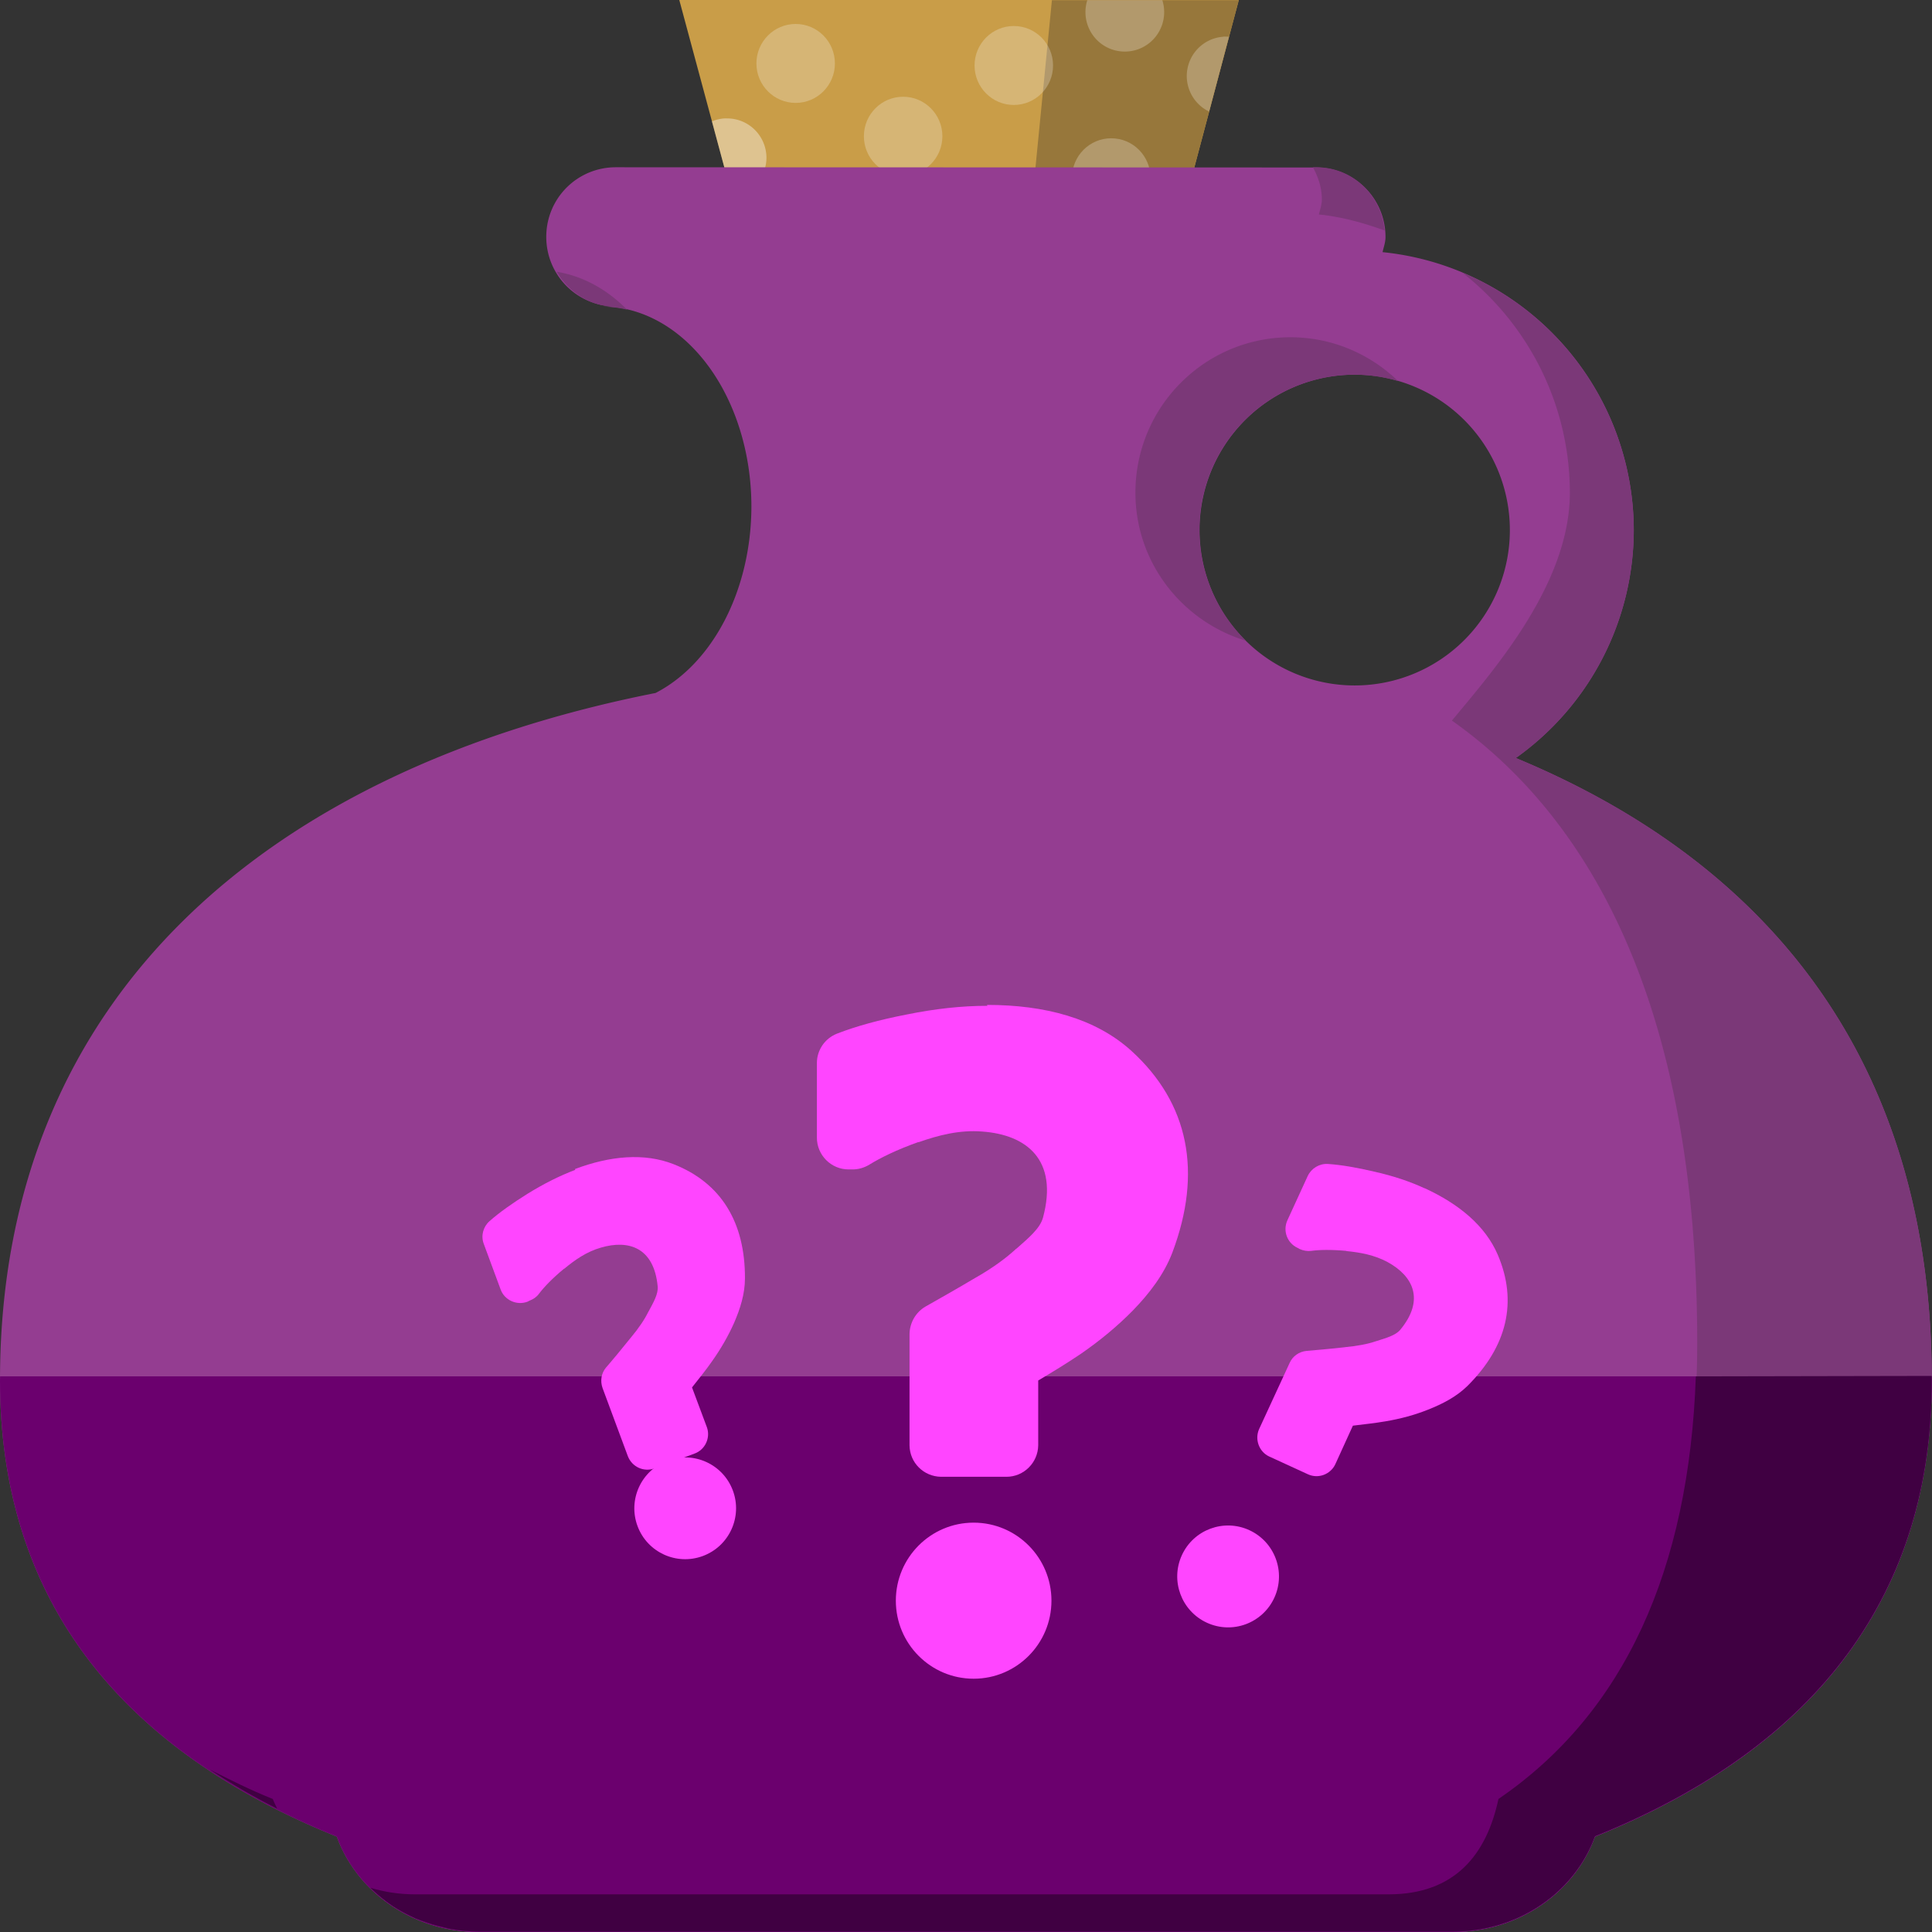 <?xml version="1.0" encoding="UTF-8" standalone="no"?>
<!-- Created with Inkscape (http://www.inkscape.org/) -->

<svg
   xmlns:dc="http://purl.org/dc/elements/1.1/"
   xmlns:cc="http://creativecommons.org/ns#"
   xmlns:rdf="http://www.w3.org/1999/02/22-rdf-syntax-ns#"
   xmlns:svg="http://www.w3.org/2000/svg"
   xmlns="http://www.w3.org/2000/svg"
   xmlns:sodipodi="http://sodipodi.sourceforge.net/DTD/sodipodi-0.dtd"
   xmlns:inkscape="http://www.inkscape.org/namespaces/inkscape"
   width="32"
   height="32"
   viewBox="0 0 8.467 8.467"
   version="1.1"
   id="svg8"
   inkscape:version="0.92.4 (5da689c313, 2019-01-14)"
   sodipodi:docname="secret_sauce.svg">
  <rect x="0" y="0" width="8.467" height="8.467" fill="#333333" stroke="none"/>
  <defs
     id="defs2" />
  <sodipodi:namedview
     id="base"
     pagecolor="#ffffff"
     bordercolor="#666666"
     borderopacity="1.0"
     inkscape:pageopacity="0.0"
     inkscape:pageshadow="2"
     inkscape:zoom="5.6568545"
     inkscape:cx="-60.596876"
     inkscape:cy="-13.942637"
     inkscape:document-units="px"
     inkscape:current-layer="layer1"
     showgrid="false"
     units="px"
     inkscape:snap-page="true"
     inkscape:snap-bbox="false"
     inkscape:bbox-paths="true"
     inkscape:bbox-nodes="true"
     inkscape:snap-bbox-edge-midpoints="true"
     inkscape:snap-bbox-midpoints="true"
     inkscape:snap-intersection-paths="true"
     inkscape:object-paths="true"
     inkscape:snap-smooth-nodes="true"
     inkscape:snap-midpoints="true"
     inkscape:snap-nodes="false"
     inkscape:snap-object-midpoints="true"
     inkscape:window-width="1920"
     inkscape:window-height="1001"
     inkscape:window-x="-9"
     inkscape:window-y="-9"
     inkscape:window-maximized="1"
     inkscape:snap-others="false"
     inkscape:snap-center="true" />
  <g
     inkscape:label="Layer 1"
     inkscape:groupmode="layer"
     id="layer1"
     transform="translate(0,-288.533)">
    <path
       style="fill:#c99d48;fill-opacity:1;stroke:none;stroke-width:0.265px;stroke-linecap:butt;stroke-linejoin:miter;stroke-opacity:1"
       d="m 2.977,288.533 0.474,1.761 h 1.51 l 0.468,-1.761 z"
       id="path1882"
       inkscape:connector-curvature="0"
       sodipodi:nodetypes="ccccc" />
    <ellipse
       style="opacity:0.627;fill:#faf5ed;fill-opacity:0.438;stroke:none;stroke-width:0.9;stroke-linecap:round;stroke-linejoin:round;stroke-miterlimit:4;stroke-dasharray:none;stroke-opacity:1;paint-order:markers fill stroke"
       id="path2097-8"
       cx="3.958"
       cy="289.13"
       rx="0.172"
       ry="0.173" />
    <path
       style="fill:#97773b;fill-opacity:1;stroke:none;stroke-width:0.265px;stroke-linecap:butt;stroke-linejoin:miter;stroke-opacity:1"
       d="m 4.61,288.534 -0.173,1.761 h 0.524 l 0.468,-1.761 z"
       id="path1990"
       inkscape:connector-curvature="0" />
    <ellipse
       style="opacity:0.627;fill:#faf5ed;fill-opacity:0.438;stroke:none;stroke-width:0.9;stroke-linecap:round;stroke-linejoin:round;stroke-miterlimit:4;stroke-dasharray:none;stroke-opacity:1;paint-order:markers fill stroke"
       id="path2097-0"
       cx="4.87"
       cy="289.312"
       rx="0.172"
       ry="0.173" />
    <path
       style="opacity:1;fill:#faf5ed;fill-opacity:0.438;stroke:none;stroke-width:0.265px;stroke-linecap:butt;stroke-linejoin:miter;stroke-opacity:1"
       d="m 3.174,289.052 a 0.172,0.173 0 0 0 -0.054,0.013 l 0.089,0.33 a 0.172,0.173 0 0 0 0.15,-0.171 0.172,0.173 0 0 0 -0.173,-0.172 0.172,0.173 0 0 0 -0.012,0 z"
       id="path2144"
       inkscape:connector-curvature="0" />
    <path
       style="opacity:1;fill:#943d91;fill-opacity:1;stroke:none;stroke-width:2.194;stroke-linecap:round;stroke-linejoin:round;stroke-miterlimit:4;stroke-dasharray:none;stroke-opacity:1;paint-order:markers fill stroke"
       d="m 2.699,289.266 c -0.169,0 -0.305,0.136 -0.305,0.305 0,0.169 0.136,0.305 0.305,0.305 h -0.061 a 0.655,0.877 0 0 1 0.655,0.877 0.655,0.877 0 0 1 -0.42,0.817 C 1.203,291.9 5.6589916e-6,292.878 0,294.582 c -1.5105535e-6,0.923 0.485,1.6 1.476,2 0.088,0.243 0.332,0.418 0.624,0.418 h 2.133 2.133 c 0.292,0 0.536,-0.175 0.624,-0.418 0.99,-0.399 1.476,-1.076 1.476,-2 -4.8e-6,-1.405 -0.722,-2.27 -1.823,-2.727 a 1.224,1.226 0 0 0 0.517,-0.999 1.224,1.226 0 0 0 -1.101,-1.218 c 0.005,-0.022 0.013,-0.043 0.013,-0.066 0,-0.169 -0.136,-0.305 -0.305,-0.305 z m 3.238,0.909 a 0.68,0.681 0 0 1 0.68,0.681 0.68,0.681 0 0 1 -0.68,0.681 0.68,0.681 0 0 1 -0.68,-0.681 0.68,0.681 0 0 1 0.68,-0.681 z"
       id="path1876"
       inkscape:connector-curvature="0" />
    <path
       style="opacity:1;fill:#7b3878;fill-opacity:1;stroke:none;stroke-width:2.194;stroke-linecap:round;stroke-linejoin:round;stroke-miterlimit:4;stroke-dasharray:none;stroke-opacity:1;paint-order:markers fill stroke"
       d="m 5.754,289.266 c 0.023,0.043 0.039,0.089 0.039,0.141 0,0.024 -0.008,0.044 -0.013,0.066 0.101,0.01 0.196,0.037 0.288,0.07 -0.015,-0.155 -0.14,-0.277 -0.299,-0.277 z m -3.314,0.458 c 0.053,0.09 0.147,0.153 0.259,0.153 h -0.061 a 0.655,0.877 0 0 1 0.11,0.013 c -0.088,-0.089 -0.193,-0.147 -0.308,-0.166 z m 3.969,0.004 c 0.287,0.225 0.47,0.575 0.471,0.964 -4.831e-4,0.397 -0.326,0.769 -0.517,0.999 0.649,0.458 1.075,1.322 1.075,2.727 1e-6,0.923 -0.286,1.6 -0.87,2 -0.052,0.243 -0.19,0.418 -0.482,0.418 H 3.953 1.82 c -0.069,0 -0.135,-0.01 -0.197,-0.029 0.12,0.118 0.288,0.193 0.477,0.193 h 2.133 2.133 c 0.292,0 0.536,-0.175 0.624,-0.418 0.99,-0.399 1.476,-1.076 1.476,-2 -4.8e-6,-1.405 -0.722,-2.27 -1.823,-2.727 a 1.224,1.226 0 0 0 0.517,-0.999 1.224,1.226 0 0 0 -0.751,-1.128 z m -0.753,0.283 c -0.376,-1.3e-4 -0.68,0.305 -0.68,0.681 -1.032e-4,0.307 0.205,0.564 0.484,0.649 a 0.68,0.681 0 0 1 -0.204,-0.485 0.68,0.681 0 0 1 0.68,-0.681 0.68,0.681 0 0 1 0.191,0.028 c -0.122,-0.118 -0.288,-0.192 -0.472,-0.192 z m -4.735,6.279 c 0.091,0.06 0.189,0.117 0.294,0.17 -0.006,-0.014 -0.014,-0.028 -0.019,-0.042 -0.098,-0.039 -0.187,-0.084 -0.274,-0.128 z"
       id="path1979"
       inkscape:connector-curvature="0" />
    <path
       style="opacity:1;fill:#6b006e;fill-opacity:1;stroke:none;stroke-width:2.224;stroke-linecap:round;stroke-linejoin:round;stroke-miterlimit:4;stroke-dasharray:none;stroke-opacity:1;paint-order:markers fill stroke"
       d="M 5.1676432e-4,294.565 C 4.9015991e-4,294.571 1.8820372e-8,294.576 0,294.582 c -1.5105535e-6,0.923 0.485,1.6 1.476,2 0.088,0.243 0.332,0.418 0.624,0.418 h 2.133 2.133 c 0.292,0 0.536,-0.175 0.624,-0.418 0.99,-0.399 1.476,-1.076 1.476,-2 0,-0.006 -4.935e-4,-0.011 -5.168e-4,-0.017 z"
       id="rect1900"
       inkscape:connector-curvature="0" />
    <path
       style="font-style:normal;font-variant:normal;font-weight:normal;font-stretch:normal;font-size:4.035px;line-height:1.25;font-family:sans-serif;-inkscape-font-specification:sans-serif;letter-spacing:0px;word-spacing:0px;fill:#ff45ff;fill-opacity:1;stroke:none;stroke-width:0.278;stroke-linejoin:round;stroke-miterlimit:4;stroke-dasharray:none;stroke-opacity:1"
       d="m 4.327,292.941 c -0.113,0 -0.23,0.013 -0.353,0.038 -0.119,0.023 -0.221,0.051 -0.306,0.084 -0.053,0.021 -0.088,0.072 -0.088,0.129 v 0.326 c -2.574e-4,0.077 0.062,0.14 0.139,0.14 h 0.016 c 0.026,3.3e-4 0.052,-0.007 0.075,-0.021 0.047,-0.029 0.119,-0.065 0.215,-0.099 v 0.001 c 0.088,-0.031 0.18,-0.055 0.28,-0.047 0.194,0.014 0.334,0.124 0.266,0.377 -0.013,0.048 -0.063,0.089 -0.116,0.136 l -0.002,0.001 c -0.041,0.038 -0.098,0.081 -0.173,0.124 l -0.002,0.001 c -0.079,0.047 -0.153,0.089 -0.222,0.128 -0.043,0.025 -0.069,0.071 -0.07,0.12 v 0.488 c 6.434e-4,0.076 0.062,0.137 0.138,0.138 h 0.287 c 0.076,4e-5 0.138,-0.062 0.139,-0.138 v -0.284 c 0.064,-0.038 0.128,-0.077 0.187,-0.117 0.084,-0.058 0.16,-0.121 0.227,-0.189 0.072,-0.074 0.137,-0.158 0.174,-0.255 0.132,-0.351 0.073,-0.654 -0.18,-0.884 -0.158,-0.143 -0.38,-0.201 -0.632,-0.201 z"
       id="path1909"
       inkscape:connector-curvature="0"
       sodipodi:nodetypes="ccccccccccsscccccccccccccsssc" />
    <ellipse
       style="opacity:1;fill:#ff45ff;fill-opacity:1;stroke:none;stroke-width:0.73;stroke-linecap:round;stroke-linejoin:round;stroke-miterlimit:4;stroke-dasharray:none;stroke-opacity:1;paint-order:markers fill stroke"
       id="path1912"
       cx="4.267"
       cy="295.548"
       rx="0.341"
       ry="0.342" />
    <path
       style="font-style:normal;font-variant:normal;font-weight:normal;font-stretch:normal;font-size:4.035px;line-height:1.25;font-family:sans-serif;-inkscape-font-specification:sans-serif;letter-spacing:0px;word-spacing:0px;fill:#ff45ff;fill-opacity:1;stroke:none;stroke-width:0.182;stroke-linejoin:round;stroke-miterlimit:4;stroke-dasharray:none;stroke-opacity:1"
       d="m 6.244,293.741 c -0.067,-0.031 -0.14,-0.055 -0.22,-0.073 -0.077,-0.018 -0.145,-0.03 -0.205,-0.034 -0.037,-0.002 -0.072,0.019 -0.088,0.053 l -0.089,0.194 c -0.021,0.046 -0.001,0.1 0.045,0.121 l 0.009,0.005 c 0.016,0.007 0.033,0.01 0.05,0.008 0.036,-0.005 0.088,-0.006 0.155,7e-5 l -3.373e-4,7.3e-4 c 0.061,0.006 0.122,0.017 0.18,0.048 0.112,0.061 0.165,0.165 0.056,0.297 -0.021,0.025 -0.062,0.036 -0.106,0.05 l -0.001,2.9e-4 c -0.035,0.012 -0.081,0.021 -0.136,0.026 l -0.001,3e-4 c -0.06,0.007 -0.115,0.011 -0.167,0.016 -0.032,0.003 -0.061,0.023 -0.074,0.053 L 5.518,294.796 c -0.02,0.045 -4.723e-4,0.099 0.044,0.12 l 0.17,0.078 c 0.045,0.021 0.099,8.1e-4 0.12,-0.044 l 0.077,-0.169 c 0.048,-0.006 0.097,-0.011 0.143,-0.019 0.066,-0.011 0.128,-0.028 0.186,-0.051 0.063,-0.025 0.124,-0.056 0.173,-0.104 0.174,-0.173 0.221,-0.369 0.133,-0.575 -0.055,-0.128 -0.171,-0.223 -0.321,-0.292 z"
       id="path1909-2"
       inkscape:connector-curvature="0"
       sodipodi:nodetypes="ccccccccccsscccccccccccccsssc" />
    <ellipse
       style="opacity:1;fill:#ff45ff;fill-opacity:1;stroke:none;stroke-width:0.477;stroke-linecap:round;stroke-linejoin:round;stroke-miterlimit:4;stroke-dasharray:none;stroke-opacity:1;paint-order:markers fill stroke"
       id="path1912-0"
       cx="127.717"
       cy="266.136"
       transform="matrix(0.909,0.417,-0.416,0.91,0,0)"
       rx="0.223"
       ry="0.223" />
    <path
       style="font-style:normal;font-variant:normal;font-weight:normal;font-stretch:normal;font-size:4.035px;line-height:1.25;font-family:sans-serif;-inkscape-font-specification:sans-serif;letter-spacing:0px;word-spacing:0px;fill:#ff45ff;fill-opacity:1;stroke:none;stroke-width:0.182;stroke-linejoin:round;stroke-miterlimit:4;stroke-dasharray:none;stroke-opacity:1"
       d="m 2.521,293.66 c -0.069,0.026 -0.138,0.061 -0.208,0.104 -0.067,0.042 -0.124,0.082 -0.168,0.121 -0.028,0.025 -0.038,0.064 -0.025,0.099 l 0.074,0.2 c 0.017,0.047 0.07,0.071 0.117,0.054 l 0.01,-0.005 c 0.016,-0.006 0.031,-0.016 0.041,-0.03 0.022,-0.029 0.058,-0.067 0.11,-0.11 l 2.834e-4,7.7e-4 c 0.047,-0.039 0.098,-0.075 0.161,-0.093 0.122,-0.036 0.233,-3.9e-4 0.249,0.17 0.003,0.033 -0.018,0.069 -0.04,0.11 l -7.395e-4,8.1e-4 c -0.016,0.033 -0.042,0.072 -0.078,0.115 l -7.394e-4,8e-4 c -0.038,0.047 -0.073,0.09 -0.107,0.129 -0.021,0.025 -0.026,0.059 -0.015,0.09 l 0.111,0.299 c 0.018,0.046 0.069,0.07 0.116,0.053 l 0.176,-0.065 c 0.047,-0.017 0.071,-0.07 0.054,-0.116 l -0.065,-0.174 c 0.03,-0.038 0.061,-0.076 0.088,-0.115 0.039,-0.055 0.071,-0.111 0.096,-0.167 0.027,-0.062 0.048,-0.128 0.048,-0.196 8.754e-4,-0.245 -0.104,-0.418 -0.312,-0.5 -0.129,-0.051 -0.279,-0.037 -0.433,0.021 z"
       id="path1909-2-6"
       inkscape:connector-curvature="0"
       sodipodi:nodetypes="ccccccccccsscccccccccccccsssc" />
    <ellipse
       style="opacity:1;fill:#ff45ff;fill-opacity:1;stroke:none;stroke-width:0.477;stroke-linecap:round;stroke-linejoin:round;stroke-miterlimit:4;stroke-dasharray:none;stroke-opacity:1;paint-order:markers fill stroke"
       id="path1912-0-4"
       cx="-99.954"
       cy="277.758"
       transform="matrix(0.937,-0.349,0.348,0.937,0,0)"
       rx="0.223"
       ry="0.223" />
    <path
       style="opacity:1;fill:#400042;fill-opacity:1;stroke:none;stroke-width:2.194;stroke-linecap:round;stroke-linejoin:round;stroke-miterlimit:4;stroke-dasharray:none;stroke-opacity:1;paint-order:markers fill stroke"
       d="m 7.432,294.565 c -0.03,0.847 -0.313,1.475 -0.865,1.852 -0.052,0.243 -0.19,0.418 -0.482,0.418 H 3.953 1.82 c -0.069,0 -0.135,-0.01 -0.197,-0.029 0.03,0.029 0.063,0.056 0.098,0.08 0.032,0.021 0.067,0.039 0.102,0.055 0.01,0.004 0.02,0.008 0.03,0.011 0.029,0.011 0.06,0.02 0.091,0.027 0.009,0.002 0.019,0.005 0.028,0.007 0.041,0.008 0.084,0.012 0.128,0.012 h 2.133 2.133 c 0.037,0 0.072,-0.002 0.107,-0.008 0.244,-0.037 0.44,-0.198 0.517,-0.41 0.99,-0.399 1.476,-1.076 1.476,-2 0,-0.006 -4.935e-4,-0.011 -5.168e-4,-0.017 z m -6.511,1.724 c 0.091,0.06 0.188,0.117 0.293,0.17 1.366e-4,7e-5 3.801e-4,-7e-5 5.168e-4,0 -0.006,-0.014 -0.014,-0.028 -0.019,-0.042 -0.098,-0.039 -0.187,-0.084 -0.274,-0.128 z"
       id="path1985"
       inkscape:connector-curvature="0" />
    <ellipse
       style="opacity:0.627;fill:#faf5ed;fill-opacity:0.438;stroke:none;stroke-width:0.9;stroke-linecap:round;stroke-linejoin:round;stroke-miterlimit:4;stroke-dasharray:none;stroke-opacity:1;paint-order:markers fill stroke"
       id="path2097"
       cx="3.487"
       cy="288.811"
       rx="0.172"
       ry="0.173" />
    <ellipse
       style="opacity:0.627;fill:#faf5ed;fill-opacity:0.438;stroke:none;stroke-width:0.9;stroke-linecap:round;stroke-linejoin:round;stroke-miterlimit:4;stroke-dasharray:none;stroke-opacity:1;paint-order:markers fill stroke"
       id="path2097-3"
       cx="4.443"
       cy="288.82"
       rx="0.172"
       ry="0.173" />
    <path
       style="opacity:0.627;fill:#faf5ed;fill-opacity:0.438;stroke:none;stroke-width:0.9;stroke-linecap:round;stroke-linejoin:round;stroke-miterlimit:4;stroke-dasharray:none;stroke-opacity:1;paint-order:markers fill stroke"
       d="m 5.361,288.694 a 0.172,0.173 0 0 0 -0.16,0.172 0.172,0.173 0 0 0 0.098,0.156 l 0.087,-0.328 a 0.172,0.173 0 0 0 -0.013,-5.2e-4 0.172,0.173 0 0 0 -0.012,0 z"
       id="path2097-86"
       inkscape:connector-curvature="0" />
    <path
       style="opacity:0.627;fill:#faf5ed;fill-opacity:0.438;stroke:none;stroke-width:0.9;stroke-linecap:round;stroke-linejoin:round;stroke-miterlimit:4;stroke-dasharray:none;stroke-opacity:1;paint-order:markers fill stroke"
       d="m 4.765,288.534 a 0.172,0.173 0 0 0 -0.008,0.052 0.172,0.173 0 0 0 0.172,0.173 0.172,0.173 0 0 0 0.173,-0.173 0.172,0.173 0 0 0 -0.008,-0.052 z"
       id="path2097-6"
       inkscape:connector-curvature="0" />
  </g>
</svg>

